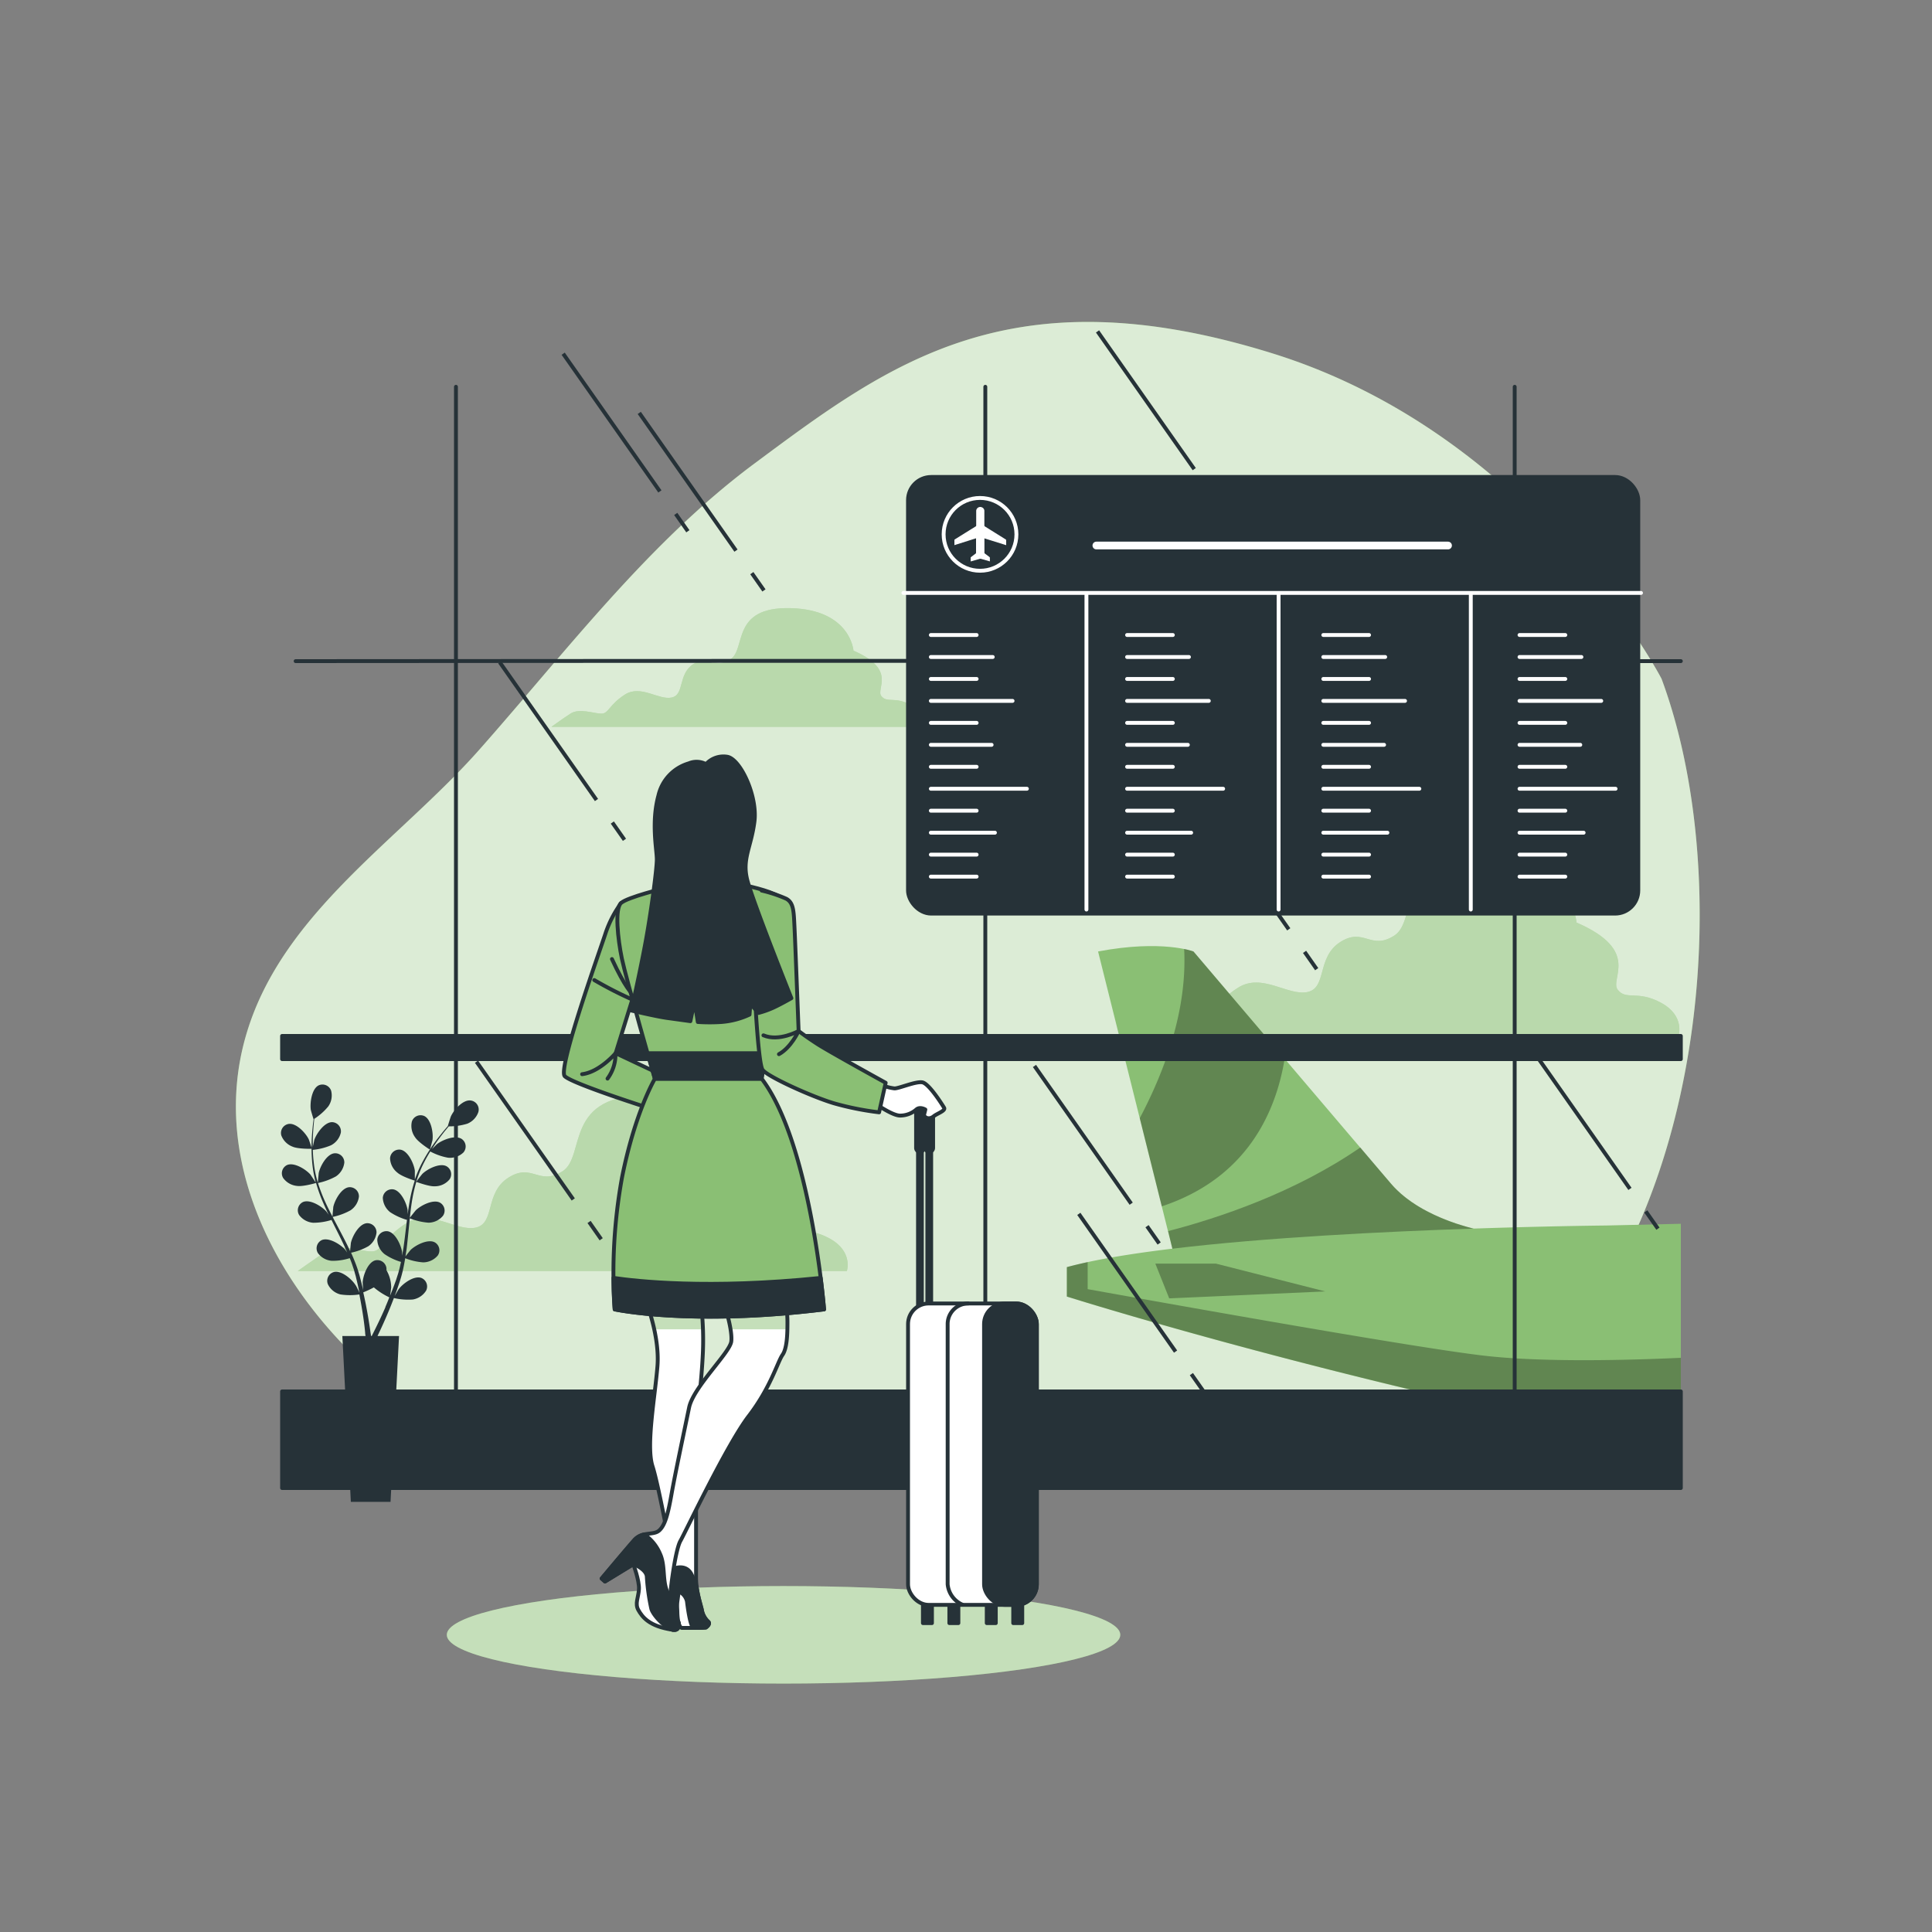<svg xmlns="http://www.w3.org/2000/svg" xmlns:xlink="http://www.w3.org/1999/xlink" viewBox="0 0 500 500"><rect x="0" y="0" width="500" height="500" fill="#808080" stroke="none"/><defs><clipPath id="freepik--clip-path--inject-8"><path d="M167.15,336.75s3.62,8.93,3,16.79-3,20.61-1.28,25.93,5.53,26.47,5.53,26.47-1.91,2.12-1.91,4,.64,11.47.64,11.47h1.27l1.28-9.56a3.75,3.75,0,0,1,2.12,2.55c.21,1.7.85,6.59,1.7,6.8a15.55,15.55,0,0,0,3.19,0s1.27-.85.64-1.49a5.35,5.35,0,0,1-1.7-3.18c-.43-1.92-1.49-4.68-1.49-8.29v-32c0-9.35,1.27-16.58,1.7-24.87a78.54,78.54,0,0,0-.43-14Z" style="fill:#fff;stroke:#263238;stroke-linecap:round;stroke-linejoin:round"></path></clipPath><clipPath id="freepik--clip-path-2--inject-8"><path d="M187.61,338.09s2,6.18,1.64,9.09-9.82,11.81-10.91,17.09-3.64,17.27-4.54,22.36-1.66,8.09-3.2,9.46-4.37.11-6.51,2.54-8.4,9.9-8.4,9.9l.87.77,7.35-4.49s3.39,1.29,3.46,3.29a53.37,53.37,0,0,0,1.16,8.26c.45,1.67,3.54,4.94,5.52,5.42s1.93-2,1.14-2.47-1.92-3-1.74-6.12,1.43-12.3,2.65-14.42,12.06-25,17.69-32.32,7.45-14,8.73-15.82,1.27-6.18,1.27-8.54a27.56,27.56,0,0,0-.36-4.36Z" style="fill:#fff;stroke:#263238;stroke-linecap:round;stroke-linejoin:round"></path></clipPath></defs><g id="freepik--background-simple--inject-8"><path d="M430,175.65s-32.65-63-100.64-84.18S230,94.15,195.2,120c-27.37,20.34-48.78,48.73-71.19,74.06-20.52,23.19-50.62,42-60.08,73-12,39.21,15.35,79.2,47.71,99.64,45.16,28.53,88.86,6.86,136-3.25l.26-.06a137.08,137.08,0,0,1,20.66-2.95c54.72-3.11,94.05,35.31,133.83-9S448.37,225.11,430,175.65Z" style="fill:#8ABF74"></path><path d="M430,175.65s-32.65-63-100.64-84.18S230,94.15,195.2,120c-27.37,20.34-48.78,48.73-71.19,74.06-20.52,23.19-50.62,42-60.08,73-12,39.21,15.35,79.2,47.71,99.64,45.16,28.53,88.86,6.86,136-3.25l.26-.06a137.08,137.08,0,0,1,20.66-2.95c54.72-3.11,94.05,35.31,133.83-9S448.37,225.11,430,175.65Z" style="fill:#fff;opacity:0.7"></path></g><g id="freepik--Clouds--inject-8"><path d="M235.67,182.42c-4.17-2.27-6.07-.38-7.58-2.27s4.17-6.83-7.21-11.76c0,0-.76-10.61-16.3-11S193.21,168,189,170.67s-5.31-1.52-9.48,1.13-2.28,8-5.69,8.72-8-3.41-12.13-.75-4.17,4.92-6.07,4.92-5.69-1.51-8,0-4.93,3.42-4.93,3.42H238.7S239.84,184.69,235.67,182.42Z" style="fill:#8ABF74"></path><path d="M429.92,259.54c-6.18-3.37-9-.56-11.24-3.37s6.18-10.11-10.67-17.41c0,0-1.12-15.73-24.16-16.29s-16.85,15.72-23,19.66-7.86-2.25-14,1.68-3.37,11.8-8.43,12.92-11.79-5.05-18-1.12-6.18,7.3-9,7.3-8.43-2.25-11.8,0-7.3,5.06-7.3,5.06H434.41S436.1,262.91,429.92,259.54Z" style="fill:#8ABF74"></path><path d="M214.68,320.51c-6.18-3.37-9-.56-11.24-3.37s6.18-10.11-10.67-17.42c0,0-1.12-15.72-24.15-16.29s-16.86,15.73-23,19.67-7.87-2.25-14.05,1.68-3.37,11.8-8.42,12.92-11.8-5.05-18-1.12-6.18,7.3-9,7.3-8.42-2.25-11.79,0-7.31,5.06-7.31,5.06H219.17S220.86,323.88,214.68,320.51Z" style="fill:#8ABF74"></path><g style="opacity:0.4"><path d="M235.67,182.42c-4.17-2.27-6.07-.38-7.58-2.27s4.17-6.83-7.21-11.76c0,0-.76-10.61-16.3-11S193.21,168,189,170.67s-5.31-1.52-9.48,1.13-2.28,8-5.69,8.72-8-3.41-12.13-.75-4.17,4.92-6.07,4.92-5.69-1.51-8,0-4.93,3.42-4.93,3.42H238.7S239.84,184.69,235.67,182.42Z" style="fill:#fff"></path><path d="M429.92,259.54c-6.18-3.37-9-.56-11.24-3.37s6.18-10.11-10.67-17.41c0,0-1.12-15.73-24.16-16.29s-16.85,15.72-23,19.66-7.86-2.25-14,1.68-3.37,11.8-8.43,12.92-11.79-5.05-18-1.12-6.18,7.3-9,7.3-8.43-2.25-11.8,0-7.3,5.06-7.3,5.06H434.41S436.1,262.91,429.92,259.54Z" style="fill:#fff"></path><path d="M214.68,320.51c-6.18-3.37-9-.56-11.24-3.37s6.18-10.11-10.67-17.42c0,0-1.12-15.72-24.15-16.29s-16.86,15.73-23,19.67-7.87-2.25-14.05,1.68-3.37,11.8-8.42,12.92-11.8-5.05-18-1.12-6.18,7.3-9,7.3-8.42-2.25-11.79,0-7.31,5.06-7.31,5.06H219.17S220.86,323.88,214.68,320.51Z" style="fill:#fff"></path></g></g><g id="freepik--Airplane--inject-8"><path d="M383.83,318.51s-15.71-2.7-23.79-12.12-51.17-60.15-51.17-60.15-8.08-3.14-24.69,0l19.75,79Z" style="fill:#8ABF74"></path><path d="M415.7,317.16s-103.24.9-139.6,10.77v7.63s48.06,15.22,113.54,29.77a106.46,106.46,0,0,0,23.13,2.55H435V316.71Z" style="fill:#8ABF74"></path><g style="opacity:0.3"><path d="M303.41,323.16c24.2-2.91,54.78-4.42,77.92-5.2-4.76-1.19-15.2-4.46-21.29-11.57-1.56-1.82-4.43-5.18-8-9.42-17,11.74-36.88,18.31-49.73,21.64Z"></path><path d="M300.67,312.2c22-7.3,29.51-24.28,31.8-38.19l-23.6-27.77a16.66,16.66,0,0,0-2.41-.64c.8,15.72-4.9,31.3-11.49,43.78Z"></path><path d="M383.83,350.82c-17.83-2.09-77-12.63-102.34-17.19v-7c-1.92.42-3.73.85-5.39,1.3v7.63l.09,0h0l.25.08h0l2.7.83h0l2.29.7h0c14.27,4.32,55.59,16.43,108.15,28.11a106.46,106.46,0,0,0,23.13,2.55H435V351.4C421.94,352,399.3,352.64,383.83,350.82Z"></path><polygon points="302.59 336.01 342.98 334.22 314.7 327.03 299 327.03 302.59 336.01"></polygon></g></g><g id="freepik--Window--inject-8"><rect x="73" y="360.1" width="362" height="25" style="fill:#263238;stroke:#263238;stroke-linecap:round;stroke-linejoin:round"></rect><rect x="73" y="268.1" width="362" height="6" style="fill:#263238;stroke:#263238;stroke-linecap:round;stroke-linejoin:round"></rect><line x1="118" y1="100.1" x2="118" y2="374.1" style="fill:none;stroke:#263238;stroke-linecap:round;stroke-linejoin:round"></line><line x1="255" y1="100.1" x2="255" y2="374.1" style="fill:none;stroke:#263238;stroke-linecap:round;stroke-linejoin:round"></line><line x1="392" y1="100.1" x2="392" y2="374.1" style="fill:none;stroke:#263238;stroke-linecap:round;stroke-linejoin:round"></line><path d="M76.51,171.1C196,171,316,171,435,171.1" style="fill:none;stroke:#263238;stroke-linecap:round;stroke-linejoin:round"></path><line x1="158.47" y1="212.87" x2="161.61" y2="217.34" style="fill:none;stroke:#263238;stroke-miterlimit:10"></line><line x1="129.34" y1="171.4" x2="154.37" y2="207.04" style="fill:none;stroke:#263238;stroke-miterlimit:10"></line><line x1="296.85" y1="317.34" x2="299.99" y2="321.81" style="fill:none;stroke:#263238;stroke-miterlimit:10"></line><line x1="267.72" y1="275.87" x2="292.75" y2="311.51" style="fill:none;stroke:#263238;stroke-miterlimit:10"></line><line x1="308.33" y1="355.62" x2="311.48" y2="360.1" style="fill:none;stroke:#263238;stroke-miterlimit:10"></line><line x1="279.2" y1="314.15" x2="304.24" y2="349.79" style="fill:none;stroke:#263238;stroke-miterlimit:10"></line><line x1="194.57" y1="148.33" x2="197.71" y2="152.8" style="fill:none;stroke:#263238;stroke-miterlimit:10"></line><line x1="165.44" y1="106.86" x2="190.47" y2="142.5" style="fill:none;stroke:#263238;stroke-miterlimit:10"></line><line x1="313.17" y1="127.24" x2="316.31" y2="131.72" style="fill:none;stroke:#263238;stroke-miterlimit:10"></line><line x1="284.04" y1="85.77" x2="309.07" y2="121.41" style="fill:none;stroke:#263238;stroke-miterlimit:10"></line><line x1="425.93" y1="313.51" x2="429.07" y2="317.98" style="fill:none;stroke:#263238;stroke-miterlimit:10"></line><line x1="396.8" y1="272.04" x2="421.83" y2="307.68" style="fill:none;stroke:#263238;stroke-miterlimit:10"></line><line x1="152.45" y1="316.24" x2="155.59" y2="320.72" style="fill:none;stroke:#263238;stroke-miterlimit:10"></line><line x1="123.32" y1="274.77" x2="148.36" y2="310.41" style="fill:none;stroke:#263238;stroke-miterlimit:10"></line><line x1="174.88" y1="133.01" x2="178.02" y2="137.49" style="fill:none;stroke:#263238;stroke-miterlimit:10"></line><line x1="145.75" y1="91.54" x2="170.78" y2="127.18" style="fill:none;stroke:#263238;stroke-miterlimit:10"></line><line x1="337.62" y1="246.34" x2="340.76" y2="250.82" style="fill:none;stroke:#263238;stroke-miterlimit:10"></line><line x1="308.49" y1="204.87" x2="333.53" y2="240.51" style="fill:none;stroke:#263238;stroke-miterlimit:10"></line></g><g id="freepik--Plants--inject-8"><path d="M75.73,296.76c1.43.63,5,.55,5,.55s-.75-2.3-.82-2.44c-.77-1.62-3.21-4.28-5.19-4a2.37,2.37,0,0,0-1.91,3A5,5,0,0,0,75.73,296.76Z" style="fill:#263238"></path><path d="M121.76,284.8c-2-.22-4.36,2.51-5.08,4.14-.07.14-.8,2.46-.76,2.46h0c-.37.43-.77.89-1.2,1.41-.78,1-1.65,2-2.52,3.29a42.75,42.75,0,0,0-2.61,4.16,31.1,31.1,0,0,0-2.23,5,.14.14,0,0,1,0,.06c0-.58,0-2.22,0-2.35-.23-1.77-1.71-5.06-3.68-5.43a2.37,2.37,0,0,0-2.73,2.23,4.92,4.92,0,0,0,1.9,3.71c1.12,1,4.24,2,4.49,2.05A41.14,41.14,0,0,0,106,311c-.19,1.07-.35,2.15-.5,3.24,0-.5,0-1,0-1-.23-1.77-1.72-5.06-3.69-5.43A2.37,2.37,0,0,0,99.07,310a5,5,0,0,0,1.9,3.71,15.89,15.89,0,0,0,4.36,2c-.06.42-.11.83-.16,1.25-.24,2-.47,4-.76,6-.1.69-.23,1.36-.35,2,0-.45,0-.83,0-.89-.23-1.77-1.72-5.06-3.69-5.42a2.37,2.37,0,0,0-2.73,2.23,5,5,0,0,0,1.9,3.7,15,15,0,0,0,4.23,2c-.15.69-.29,1.38-.46,2-.13.45-.22.9-.38,1.34l-.42,1.32c-.3.82-.61,1.68-.92,2.48l-.64,1.61c.1-.68.29-2,.29-2.15a9.14,9.14,0,0,0-1.23-4.47,3.15,3.15,0,0,0,0-.53,2.37,2.37,0,0,0-2.89-2c-1.94.52-3.16,3.91-3.26,5.7,0,.11.07,1.25.12,2-.09-.42-.18-.83-.29-1.26-.2-.86-.43-1.71-.67-2.62-.13-.44-.27-.88-.4-1.32s-.31-.9-.47-1.36c-.38-1-.82-2.08-1.29-3.12a15.61,15.61,0,0,0,4.47-1.68A4.94,4.94,0,0,0,97.44,319a2.37,2.37,0,0,0-2.56-2.43c-2,.22-3.72,3.39-4.08,5.14,0,.11-.14,1.39-.19,2.1-.28-.62-.56-1.24-.87-1.86-.89-1.8-1.85-3.58-2.79-5.37-.29-.54-.58-1.09-.86-1.64a16.5,16.5,0,0,0,4.62-1.71,5,5,0,0,0,2.18-3.56,2.37,2.37,0,0,0-2.56-2.42c-2,.21-3.72,3.39-4.08,5.14,0,.13-.19,2-.21,2.45-.63-1.21-1.24-2.41-1.8-3.63a41.29,41.29,0,0,1-1.95-5.05,16.63,16.63,0,0,0,4.65-1.71,5,5,0,0,0,2.17-3.56,2.36,2.36,0,0,0-2.56-2.42c-2,.21-3.71,3.38-4.07,5.13,0,.14-.21,2.13-.22,2.49,0-.1-.07-.2-.1-.3a29.87,29.87,0,0,1-1-5.33c-.12-1-.17-1.95-.2-2.88a15.75,15.75,0,0,0,4.7-1.18,4.91,4.91,0,0,0,2.55-3.29,2.37,2.37,0,0,0-2.27-2.7c-2,0-4.07,3-4.62,4.66,0,.09-.23,1.07-.37,1.78,0-.42,0-.86,0-1.26,0-1.51.1-2.9.2-4.13.06-.69.12-1.32.19-1.91a15.78,15.78,0,0,0,3.61-3.2,4.93,4.93,0,0,0,.74-4.1,2.37,2.37,0,0,0-3.26-1.34c-1.77.92-2.24,4.5-2,6.26,0,.15.7,2.49.73,2.47l0,0c-.07.56-.15,1.17-.22,1.83-.12,1.23-.25,2.62-.29,4.14a41.32,41.32,0,0,0,.12,4.91,31.69,31.69,0,0,0,.91,5.41.64.64,0,0,1,0,.07c-.31-.5-1.24-1.85-1.32-2-1.17-1.35-4.23-3.28-6.07-2.49a2.36,2.36,0,0,0-1,3.36,5,5,0,0,0,3.63,2.05c1.49.21,4.63-.7,4.88-.77a40,40,0,0,0,1.9,5.26c.43,1,.89,2,1.37,3-.28-.42-.54-.79-.58-.84-1.17-1.35-4.23-3.27-6.07-2.49a2.37,2.37,0,0,0-1,3.37,5,5,0,0,0,3.63,2,15.9,15.9,0,0,0,4.74-.73l.56,1.14c.91,1.8,1.82,3.6,2.67,5.4.29.63.56,1.26.83,1.9-.25-.38-.47-.69-.51-.73-1.16-1.35-4.22-3.28-6.06-2.5a2.37,2.37,0,0,0-1,3.37,4.93,4.93,0,0,0,3.63,2,14.81,14.81,0,0,0,4.61-.69c.26.66.52,1.31.74,2,.14.45.31.87.43,1.32s.24.89.37,1.33c.2.86.42,1.74.6,2.58.13.58.24,1.14.36,1.7-.29-.63-.88-1.86-1-1.95-.95-1.52-3.67-3.88-5.61-3.39a2.37,2.37,0,0,0-1.55,3.17A4.92,4.92,0,0,0,88.11,335,16.37,16.37,0,0,0,93,335c.18.93.35,1.83.5,2.69.53,3,.85,5.47,1,7.22,0,.31.07.58.1.85h-6l2.2,42.92h10.27l2.2-42.92H97.7l.12-.26c.77-1.61,1.84-3.91,3-6.73.37-.9.74-1.85,1.12-2.84a16.36,16.36,0,0,0,4.89.38,5,5,0,0,0,3.46-2.32,2.38,2.38,0,0,0-1.3-3.28c-1.9-.63-4.8,1.52-5.86,3-.06.09-.64,1.08-1,1.72.15-.41.3-.8.45-1.22.3-.82.58-1.66.88-2.55.13-.44.27-.88.4-1.33s.24-.92.36-1.38c.25-1.09.46-2.2.65-3.32a15.79,15.79,0,0,0,4.64,1.07,5,5,0,0,0,3.78-1.77,2.37,2.37,0,0,0-.8-3.43c-1.78-.92-5,.77-6.24,2-.07.08-.88,1.09-1.31,1.65.1-.68.21-1.35.3-2,.24-2,.43-4,.63-6,.06-.62.12-1.23.19-1.85a16.41,16.41,0,0,0,4.8,1.13,4.92,4.92,0,0,0,3.77-1.77,2.36,2.36,0,0,0-.79-3.43c-1.78-.92-5,.77-6.24,2-.09.1-1.25,1.55-1.53,1.93.14-1.35.3-2.7.5-4a41.85,41.85,0,0,1,1.16-5.28c.12,0,3.29,1.24,4.83,1.13a4.92,4.92,0,0,0,3.77-1.77,2.36,2.36,0,0,0-.8-3.43c-1.77-.92-5,.77-6.23,2-.1.1-1.35,1.66-1.55,2,0-.1,0-.2.08-.3a30.23,30.23,0,0,1,2.09-5c.46-.89.94-1.71,1.43-2.51a15.6,15.6,0,0,0,4.57,1.61,5,5,0,0,0,4-1.34,2.36,2.36,0,0,0-.42-3.5c-1.66-1.11-5,.22-6.42,1.34-.07.06-.78.76-1.28,1.28.22-.36.45-.73.67-1.06.84-1.27,1.69-2.37,2.44-3.34.44-.55.84-1,1.22-1.49a15.86,15.86,0,0,0,4.78-.68,5,5,0,0,0,2.88-3A2.36,2.36,0,0,0,121.76,284.8Zm-22,53.47c-1.2,2.77-2.31,5-3.11,6.6l-.43.86H96c0-.31-.08-.65-.13-1-.24-1.76-.63-4.28-1.22-7.27-.19-.94-.4-1.95-.64-3a23.75,23.75,0,0,0,2.74-1.29,17.69,17.69,0,0,0,4,2.58C100.42,336.63,100.07,337.48,99.72,338.27Z" style="fill:#263238"></path><path d="M111.27,297.53s.64-2.33.66-2.49c.25-1.77-.32-5.33-2.12-6.21a2.37,2.37,0,0,0-3.22,1.43,5,5,0,0,0,.85,4.08C108.29,295.66,111.27,297.53,111.27,297.53Z" style="fill:#263238"></path></g><g id="freepik--Board--inject-8"><rect x="234.99" y="123.44" width="189" height="113" rx="6" style="fill:#263238;stroke:#263238;stroke-linecap:round;stroke-linejoin:round"></rect><line x1="233.8" y1="153.45" x2="424.69" y2="153.45" style="fill:none;stroke:#fff;stroke-linecap:round;stroke-linejoin:round"></line><line x1="283.74" y1="141.18" x2="374.75" y2="141.18" style="fill:none;stroke:#fff;stroke-linecap:round;stroke-linejoin:round;stroke-width:2px"></line><line x1="281.17" y1="153.92" x2="281.17" y2="235.39" style="fill:none;stroke:#fff;stroke-linecap:round;stroke-linejoin:round"></line><line x1="330.9" y1="153.92" x2="330.9" y2="235.39" style="fill:none;stroke:#fff;stroke-linecap:round;stroke-linejoin:round"></line><line x1="380.64" y1="153.92" x2="380.64" y2="235.39" style="fill:none;stroke:#fff;stroke-linecap:round;stroke-linejoin:round"></line><line x1="240.9" y1="164.34" x2="252.75" y2="164.34" style="fill:none;stroke:#fff;stroke-linecap:round;stroke-linejoin:round"></line><line x1="240.9" y1="170.03" x2="256.92" y2="170.03" style="fill:none;stroke:#fff;stroke-linecap:round;stroke-linejoin:round"></line><line x1="240.9" y1="175.71" x2="252.75" y2="175.71" style="fill:none;stroke:#fff;stroke-linecap:round;stroke-linejoin:round"></line><line x1="240.9" y1="181.39" x2="262.05" y2="181.39" style="fill:none;stroke:#fff;stroke-linecap:round;stroke-linejoin:round"></line><line x1="240.9" y1="187.08" x2="252.75" y2="187.08" style="fill:none;stroke:#fff;stroke-linecap:round;stroke-linejoin:round"></line><line x1="240.9" y1="192.76" x2="256.63" y2="192.76" style="fill:none;stroke:#fff;stroke-linecap:round;stroke-linejoin:round"></line><line x1="240.9" y1="198.45" x2="252.75" y2="198.45" style="fill:none;stroke:#fff;stroke-linecap:round;stroke-linejoin:round"></line><line x1="240.9" y1="204.13" x2="265.76" y2="204.13" style="fill:none;stroke:#fff;stroke-linecap:round;stroke-linejoin:round"></line><line x1="240.9" y1="209.81" x2="252.75" y2="209.81" style="fill:none;stroke:#fff;stroke-linecap:round;stroke-linejoin:round"></line><line x1="240.9" y1="215.5" x2="257.49" y2="215.5" style="fill:none;stroke:#fff;stroke-linecap:round;stroke-linejoin:round"></line><line x1="240.9" y1="221.18" x2="252.75" y2="221.18" style="fill:none;stroke:#fff;stroke-linecap:round;stroke-linejoin:round"></line><line x1="240.9" y1="226.87" x2="252.75" y2="226.87" style="fill:none;stroke:#fff;stroke-linecap:round;stroke-linejoin:round"></line><line x1="291.69" y1="164.34" x2="303.53" y2="164.34" style="fill:none;stroke:#fff;stroke-linecap:round;stroke-linejoin:round"></line><line x1="291.69" y1="170.03" x2="307.7" y2="170.03" style="fill:none;stroke:#fff;stroke-linecap:round;stroke-linejoin:round"></line><line x1="291.69" y1="175.71" x2="303.53" y2="175.71" style="fill:none;stroke:#fff;stroke-linecap:round;stroke-linejoin:round"></line><line x1="291.69" y1="181.39" x2="312.84" y2="181.39" style="fill:none;stroke:#fff;stroke-linecap:round;stroke-linejoin:round"></line><line x1="291.69" y1="187.08" x2="303.53" y2="187.08" style="fill:none;stroke:#fff;stroke-linecap:round;stroke-linejoin:round"></line><line x1="291.69" y1="192.76" x2="307.42" y2="192.76" style="fill:none;stroke:#fff;stroke-linecap:round;stroke-linejoin:round"></line><line x1="291.69" y1="198.45" x2="303.53" y2="198.45" style="fill:none;stroke:#fff;stroke-linecap:round;stroke-linejoin:round"></line><line x1="291.69" y1="204.13" x2="316.55" y2="204.13" style="fill:none;stroke:#fff;stroke-linecap:round;stroke-linejoin:round"></line><line x1="291.69" y1="209.81" x2="303.53" y2="209.81" style="fill:none;stroke:#fff;stroke-linecap:round;stroke-linejoin:round"></line><line x1="291.69" y1="215.5" x2="308.27" y2="215.5" style="fill:none;stroke:#fff;stroke-linecap:round;stroke-linejoin:round"></line><line x1="291.69" y1="221.18" x2="303.53" y2="221.18" style="fill:none;stroke:#fff;stroke-linecap:round;stroke-linejoin:round"></line><line x1="291.69" y1="226.87" x2="303.53" y2="226.87" style="fill:none;stroke:#fff;stroke-linecap:round;stroke-linejoin:round"></line><line x1="342.47" y1="164.34" x2="354.31" y2="164.34" style="fill:none;stroke:#fff;stroke-linecap:round;stroke-linejoin:round"></line><line x1="342.47" y1="170.03" x2="358.49" y2="170.03" style="fill:none;stroke:#fff;stroke-linecap:round;stroke-linejoin:round"></line><line x1="342.47" y1="175.71" x2="354.31" y2="175.71" style="fill:none;stroke:#fff;stroke-linecap:round;stroke-linejoin:round"></line><line x1="342.47" y1="181.39" x2="363.62" y2="181.39" style="fill:none;stroke:#fff;stroke-linecap:round;stroke-linejoin:round"></line><line x1="342.47" y1="187.08" x2="354.31" y2="187.08" style="fill:none;stroke:#fff;stroke-linecap:round;stroke-linejoin:round"></line><line x1="342.47" y1="192.76" x2="358.2" y2="192.76" style="fill:none;stroke:#fff;stroke-linecap:round;stroke-linejoin:round"></line><line x1="342.47" y1="198.45" x2="354.31" y2="198.45" style="fill:none;stroke:#fff;stroke-linecap:round;stroke-linejoin:round"></line><line x1="342.47" y1="204.13" x2="367.33" y2="204.13" style="fill:none;stroke:#fff;stroke-linecap:round;stroke-linejoin:round"></line><line x1="342.47" y1="209.81" x2="354.31" y2="209.81" style="fill:none;stroke:#fff;stroke-linecap:round;stroke-linejoin:round"></line><line x1="342.47" y1="215.5" x2="359.06" y2="215.5" style="fill:none;stroke:#fff;stroke-linecap:round;stroke-linejoin:round"></line><line x1="342.47" y1="221.18" x2="354.31" y2="221.18" style="fill:none;stroke:#fff;stroke-linecap:round;stroke-linejoin:round"></line><line x1="342.47" y1="226.87" x2="354.31" y2="226.87" style="fill:none;stroke:#fff;stroke-linecap:round;stroke-linejoin:round"></line><line x1="393.25" y1="164.34" x2="405.1" y2="164.34" style="fill:none;stroke:#fff;stroke-linecap:round;stroke-linejoin:round"></line><line x1="393.25" y1="170.03" x2="409.27" y2="170.03" style="fill:none;stroke:#fff;stroke-linecap:round;stroke-linejoin:round"></line><line x1="393.25" y1="175.71" x2="405.1" y2="175.71" style="fill:none;stroke:#fff;stroke-linecap:round;stroke-linejoin:round"></line><line x1="393.25" y1="181.39" x2="414.4" y2="181.39" style="fill:none;stroke:#fff;stroke-linecap:round;stroke-linejoin:round"></line><line x1="393.25" y1="187.08" x2="405.1" y2="187.08" style="fill:none;stroke:#fff;stroke-linecap:round;stroke-linejoin:round"></line><line x1="393.25" y1="192.76" x2="408.98" y2="192.76" style="fill:none;stroke:#fff;stroke-linecap:round;stroke-linejoin:round"></line><line x1="393.25" y1="198.45" x2="405.1" y2="198.45" style="fill:none;stroke:#fff;stroke-linecap:round;stroke-linejoin:round"></line><line x1="393.25" y1="204.13" x2="418.11" y2="204.13" style="fill:none;stroke:#fff;stroke-linecap:round;stroke-linejoin:round"></line><line x1="393.25" y1="209.81" x2="405.1" y2="209.81" style="fill:none;stroke:#fff;stroke-linecap:round;stroke-linejoin:round"></line><line x1="393.25" y1="215.5" x2="409.84" y2="215.5" style="fill:none;stroke:#fff;stroke-linecap:round;stroke-linejoin:round"></line><line x1="393.25" y1="221.18" x2="405.1" y2="221.18" style="fill:none;stroke:#fff;stroke-linecap:round;stroke-linejoin:round"></line><line x1="393.25" y1="226.87" x2="405.1" y2="226.87" style="fill:none;stroke:#fff;stroke-linecap:round;stroke-linejoin:round"></line><path d="M251.21,145.3c0-.34,0-.66,0-1,0-.05.06-.11.11-.15l1.18-.89a.27.27,0,0,0,.1-.18c0-1.22,0-2.43,0-3.64a.83.83,0,0,0,0-.13L247,141.08c0-.07,0-.11,0-.16,0-.37,0-.75,0-1.12a.21.21,0,0,1,.12-.21q2.68-1.68,5.38-3.35a.28.28,0,0,0,.14-.27c0-1.22,0-2.43,0-3.65a1.05,1.05,0,0,1,1.53-1,1,1,0,0,1,.58,1v3.63a.32.32,0,0,0,.17.31l5.32,3.32a.29.29,0,0,1,.16.27c0,.41,0,.81,0,1.24l-5.63-1.76c0,.06,0,.11,0,.15V143a.29.29,0,0,0,.13.27c.4.29.79.59,1.18.89a.3.3,0,0,1,.1.2c0,.3,0,.6,0,.93l-1-.29-1.3-.37a.86.86,0,0,0-.32,0l-2.2.63Z" style="fill:#fff"></path><circle cx="253.63" cy="138.29" r="9.42" style="fill:none;stroke:#fff;stroke-linecap:round;stroke-linejoin:round"></circle></g><g id="freepik--Shadow--inject-8"><ellipse cx="202.78" cy="423.09" rx="87.15" ry="12.62" style="fill:#8ABF74"></ellipse><ellipse cx="202.78" cy="423.09" rx="87.15" ry="12.62" style="fill:#fff;opacity:0.5"></ellipse></g><g id="freepik--Character--inject-8"><path d="M240.49,346.13a1,1,0,0,1-1-1V287.29a1,1,0,1,1,2,0v57.84A1,1,0,0,1,240.49,346.13Z" style="fill:#263238"></path><path d="M240.49,298.58a1.5,1.5,0,0,1-1.5-1.5v-9.79a1.5,1.5,0,1,1,3,0v9.79A1.5,1.5,0,0,1,240.49,298.58Z" style="fill:#263238"></path><path d="M238.08,346.13a1,1,0,0,1-1-1V287.29a1,1,0,0,1,2,0v57.84A1,1,0,0,1,238.08,346.13Z" style="fill:#263238"></path><path d="M238.08,298.58a1.5,1.5,0,0,1-1.5-1.5v-9.79a1.5,1.5,0,0,1,3,0v9.79A1.5,1.5,0,0,1,238.08,298.58Z" style="fill:#263238"></path><polygon points="240.49 285.79 238.08 285.79 238.08 288.72 240.47 288.72 240.49 285.79" style="fill:#263238"></polygon><rect x="238.85" y="415.22" width="2.34" height="4.84" style="fill:#263238;stroke:#263238;stroke-linecap:round;stroke-linejoin:round"></rect><rect x="255.37" y="415.22" width="2.34" height="4.84" style="fill:#263238;stroke:#263238;stroke-linecap:round;stroke-linejoin:round"></rect><rect x="245.69" y="415.22" width="2.34" height="4.84" style="fill:#263238;stroke:#263238;stroke-linecap:round;stroke-linejoin:round"></rect><rect x="262.22" y="415.22" width="2.34" height="4.84" style="fill:#263238;stroke:#263238;stroke-linecap:round;stroke-linejoin:round"></rect><rect x="235" y="337.34" width="33.33" height="78" rx="5.33" style="fill:#fff;stroke:#263238;stroke-linecap:round;stroke-linejoin:round"></rect><rect x="254.67" y="337.34" width="13.67" height="78" rx="5.33" style="fill:#263238;stroke:#263238;stroke-linecap:round;stroke-linejoin:round"></rect><path d="M250.58,337.34a5.33,5.33,0,0,0-5.33,5.34V410a6.41,6.41,0,0,0,3.81,5.28" style="fill:none;stroke:#263238;stroke-linecap:round;stroke-linejoin:round"></path><path d="M167.15,336.75s3.62,8.93,3,16.79-3,20.61-1.28,25.93,5.53,26.47,5.53,26.47-1.91,2.12-1.91,4,.64,11.47.64,11.47h1.27l1.28-9.56a3.75,3.75,0,0,1,2.12,2.55c.21,1.7.85,6.59,1.7,6.8a15.55,15.55,0,0,0,3.19,0s1.27-.85.64-1.49a5.35,5.35,0,0,1-1.7-3.18c-.43-1.92-1.49-4.68-1.49-8.29v-32c0-9.35,1.27-16.58,1.7-24.87a78.54,78.54,0,0,0-.43-14Z" style="fill:#fff"></path><g style="clip-path:url(#freepik--clip-path--inject-8)"><path d="M167.56,337.85a50.09,50.09,0,0,1,1.75,6.16h12.58c-.09-3.09-.33-5.27-.44-6.16Z" style="fill:#8ABF74"></path><path d="M167.56,337.85a50.09,50.09,0,0,1,1.75,6.16h12.58c-.09-3.09-.33-5.27-.44-6.16Z" style="fill:#fff;opacity:0.5"></path></g><path d="M167.15,336.75s3.62,8.93,3,16.79-3,20.61-1.28,25.93,5.53,26.47,5.53,26.47-1.91,2.12-1.91,4,.64,11.47.64,11.47h1.27l1.28-9.56a3.75,3.75,0,0,1,2.12,2.55c.21,1.7.85,6.59,1.7,6.8a15.55,15.55,0,0,0,3.19,0s1.27-.85.64-1.49a5.35,5.35,0,0,1-1.7-3.18c-.43-1.92-1.49-4.68-1.49-8.29v-32c0-9.35,1.27-16.58,1.7-24.87a78.54,78.54,0,0,0-.43-14Z" style="fill:none;stroke:#263238;stroke-linecap:round;stroke-linejoin:round"></path><path d="M179.62,421.3h-3.19s-1-.08-1.12-3.93a30.41,30.41,0,0,0-.76-6.16A3.56,3.56,0,0,1,178,412c1.74,1.47,2.16,7.28,2.37,8a3.64,3.64,0,0,0,.63,1.27Z" style="fill:#fff;stroke:#263238;stroke-linecap:round;stroke-linejoin:round"></path><path d="M181.61,416.57a50,50,0,0,1-1.33-5.87,19.49,19.49,0,0,0-1.44-3.49c-1.48-2.55-4.46-1.27-4.46-1.27s-1.91,2.12-1.91,4,.64,11.47.64,11.47h1.27l1.28-9.56a3.75,3.75,0,0,1,2.12,2.55c.21,1.7.85,6.59,1.7,6.8a15.55,15.55,0,0,0,3.19,0s1.27-.85.64-1.49A5.35,5.35,0,0,1,181.61,416.57Z" style="fill:#263238;stroke:#263238;stroke-linecap:round;stroke-linejoin:round"></path><path d="M187.61,338.09s2,6.18,1.64,9.09-9.82,11.81-10.91,17.09-3.64,17.27-4.54,22.36-1.66,8.09-3.2,9.46-4.37.11-6.51,2.54-8.4,9.9-8.4,9.9l.87.77,7.35-4.49s3.39,1.29,3.46,3.29a53.37,53.37,0,0,0,1.16,8.26c.45,1.67,3.54,4.94,5.52,5.42s1.93-2,1.14-2.47-1.92-3-1.74-6.12,1.43-12.3,2.65-14.42,12.06-25,17.69-32.32,7.45-14,8.73-15.82,1.27-6.18,1.27-8.54a27.56,27.56,0,0,0-.36-4.36Z" style="fill:#fff"></path><g style="clip-path:url(#freepik--clip-path-2--inject-8)"><path d="M187.61,338.09a45.51,45.51,0,0,1,1.45,5.92h14.71c0-.71,0-1.37,0-1.92a28.45,28.45,0,0,0-.34-4.24h-5.32Z" style="fill:#8ABF74"></path><path d="M187.61,338.09a45.51,45.51,0,0,1,1.45,5.92h14.71c0-.71,0-1.37,0-1.92a28.45,28.45,0,0,0-.34-4.24h-5.32Z" style="fill:#fff;opacity:0.5"></path></g><path d="M187.61,338.09s2,6.18,1.64,9.09-9.82,11.81-10.91,17.09-3.64,17.27-4.54,22.36-1.66,8.09-3.2,9.46-4.37.11-6.51,2.54-8.4,9.9-8.4,9.9l.87.77,7.35-4.49s3.39,1.29,3.46,3.29a53.37,53.37,0,0,0,1.16,8.26c.45,1.67,3.54,4.94,5.52,5.42s1.93-2,1.14-2.47-1.92-3-1.74-6.12,1.43-12.3,2.65-14.42,12.06-25,17.69-32.32,7.45-14,8.73-15.82,1.27-6.18,1.27-8.54a27.56,27.56,0,0,0-.36-4.36Z" style="fill:none;stroke:#263238;stroke-linecap:round;stroke-linejoin:round"></path><path d="M163.91,404.81s1.58,4.28,1.45,6.46-1.12,3.75-.13,5.45,2.68,4.16,8.82,5.06c0,0-3.15-5.46-3.3-9.11s-.74-9.33-2.54-9.8S164.05,402.45,163.91,404.81Z" style="fill:#fff;stroke:#263238;stroke-linecap:round;stroke-linejoin:round"></path><path d="M175.19,419.31c-.79-.43-1.92-3-1.74-6.12-2.38-3.05-1-7.53-2.64-11.08a11.37,11.37,0,0,0-4.09-5l0,0a4.67,4.67,0,0,0-2.6,1.51c-2.15,2.42-8.4,9.9-8.4,9.9l.87.77,7.35-4.49s3.39,1.29,3.46,3.29a53.37,53.37,0,0,0,1.16,8.26c.45,1.67,3.54,4.94,5.52,5.42S176,419.73,175.19,419.31Z" style="fill:#263238;stroke:#263238;stroke-linecap:round;stroke-linejoin:round"></path><path d="M160.78,233.68a28.92,28.92,0,0,0-4,7.65c-1.27,4-12.54,35.28-10.62,37.19s21.25,8.07,21.25,8.07l3.19-8.71-11.27-5.31,7-22.53S168.22,236.65,160.78,233.68Z" style="fill:#8ABF74;stroke:#263238;stroke-linecap:round;stroke-linejoin:round"></path><path d="M150.65,278c4.53-.55,8.64-5.4,8.64-5.4a10.5,10.5,0,0,1-2.06,6.54" style="fill:none;stroke:#263238;stroke-linecap:round;stroke-linejoin:round"></path><path d="M163.53,257.08s-1.72-1.43-5.16-8.88" style="fill:none;stroke:#263238;stroke-linecap:round;stroke-linejoin:round"></path><path d="M163.24,258.51a101.11,101.11,0,0,1-9.44-4.87" style="fill:none;stroke:#263238;stroke-linecap:round;stroke-linejoin:round"></path><path d="M169.49,279.16s-5.1,8.5-8.5,25.5a138,138,0,0,0-1.91,34.21s19.55,4.26,54.19,0c0,0-3.4-42.92-16.15-59.71Z" style="fill:#8ABF74;stroke:#263238;stroke-linecap:round;stroke-linejoin:round"></path><path d="M158.76,330.71c0,5,.32,8.16.32,8.16s19.55,4.26,54.19,0c0,0-.25-3.18-.87-8.15C183.3,333.71,164.62,331.58,158.76,330.71Z" style="fill:#263238;stroke:#263238;stroke-linecap:round;stroke-linejoin:round"></path><path d="M172,229.85s-9.56,2.34-11.26,3.83-.85,9.35.21,14.45,8.5,31,8.5,31h27.63s6.38-41.66,6.16-45.27-17.21-5.95-17.21-5.95Z" style="fill:#8ABF74;stroke:#263238;stroke-linecap:round;stroke-linejoin:round"></path><path d="M167.62,272.57l1.87,6.59h27.63s.4-2.62,1-6.59Z" style="fill:#263238;stroke:#263238;stroke-linecap:round;stroke-linejoin:round"></path><path d="M228.06,280.74a12.11,12.11,0,0,0,3.44.94c1.25,0,5.48-1.88,7.2-1.57s5.16,5.79,5.63,6.57-1.81,1.49-2.66,2.19c-1.42,1.18-2.69.1-2.5-.47l.31-1.25s-1.4-.86-2.35,0a6.38,6.38,0,0,1-4.22,1.56c-1.88,0-5.94-2.81-5.94-2.81Z" style="fill:#fff;stroke:#263238;stroke-linecap:round;stroke-linejoin:round"></path><path d="M195.42,258.54s.85,16.58,1.91,18.28,12.75,7,18.49,8.71a75.49,75.49,0,0,0,11.69,2.34l1.7-7.65s-14.66-8.08-17.64-10-4.89-3.4-4.89-3.4-.85-22.53-1.06-26.78-.21-6.37-2.12-7.44a35.53,35.53,0,0,0-6.38-2.12" style="fill:#8ABF74;stroke:#263238;stroke-linecap:round;stroke-linejoin:round"></path><path d="M201.59,272.82c3.15-1.72,5.09-6,5.09-6s-5.09,2.84-9.1,1.12" style="fill:none;stroke:#263238;stroke-linecap:round;stroke-linejoin:round"></path><path d="M178.27,197.55a11.3,11.3,0,0,0-7.86,8.29c-1.92,7-.43,14-.43,16.57s-1.49,13.82-3,21.89-3.61,17.22-3.61,17.22,6.17,1.48,9.14,1.91l6.16.85,1.07-5.1.85,5.31a47.2,47.2,0,0,0,6.16,0,20.91,20.91,0,0,0,7.23-1.91l.21-2.76,2.12,2.33a24.58,24.58,0,0,0,3.62-1.27c1.91-.85,4.88-2.55,4.88-2.55s-10.2-25.5-11.47-30.82,1.06-8.28,1.91-14.87-3.61-16.15-7-16.79a6.09,6.09,0,0,0-5.53,1.91A5.14,5.14,0,0,0,178.27,197.55Z" style="fill:#263238;stroke:#263238;stroke-linecap:round;stroke-linejoin:round"></path></g></svg>
